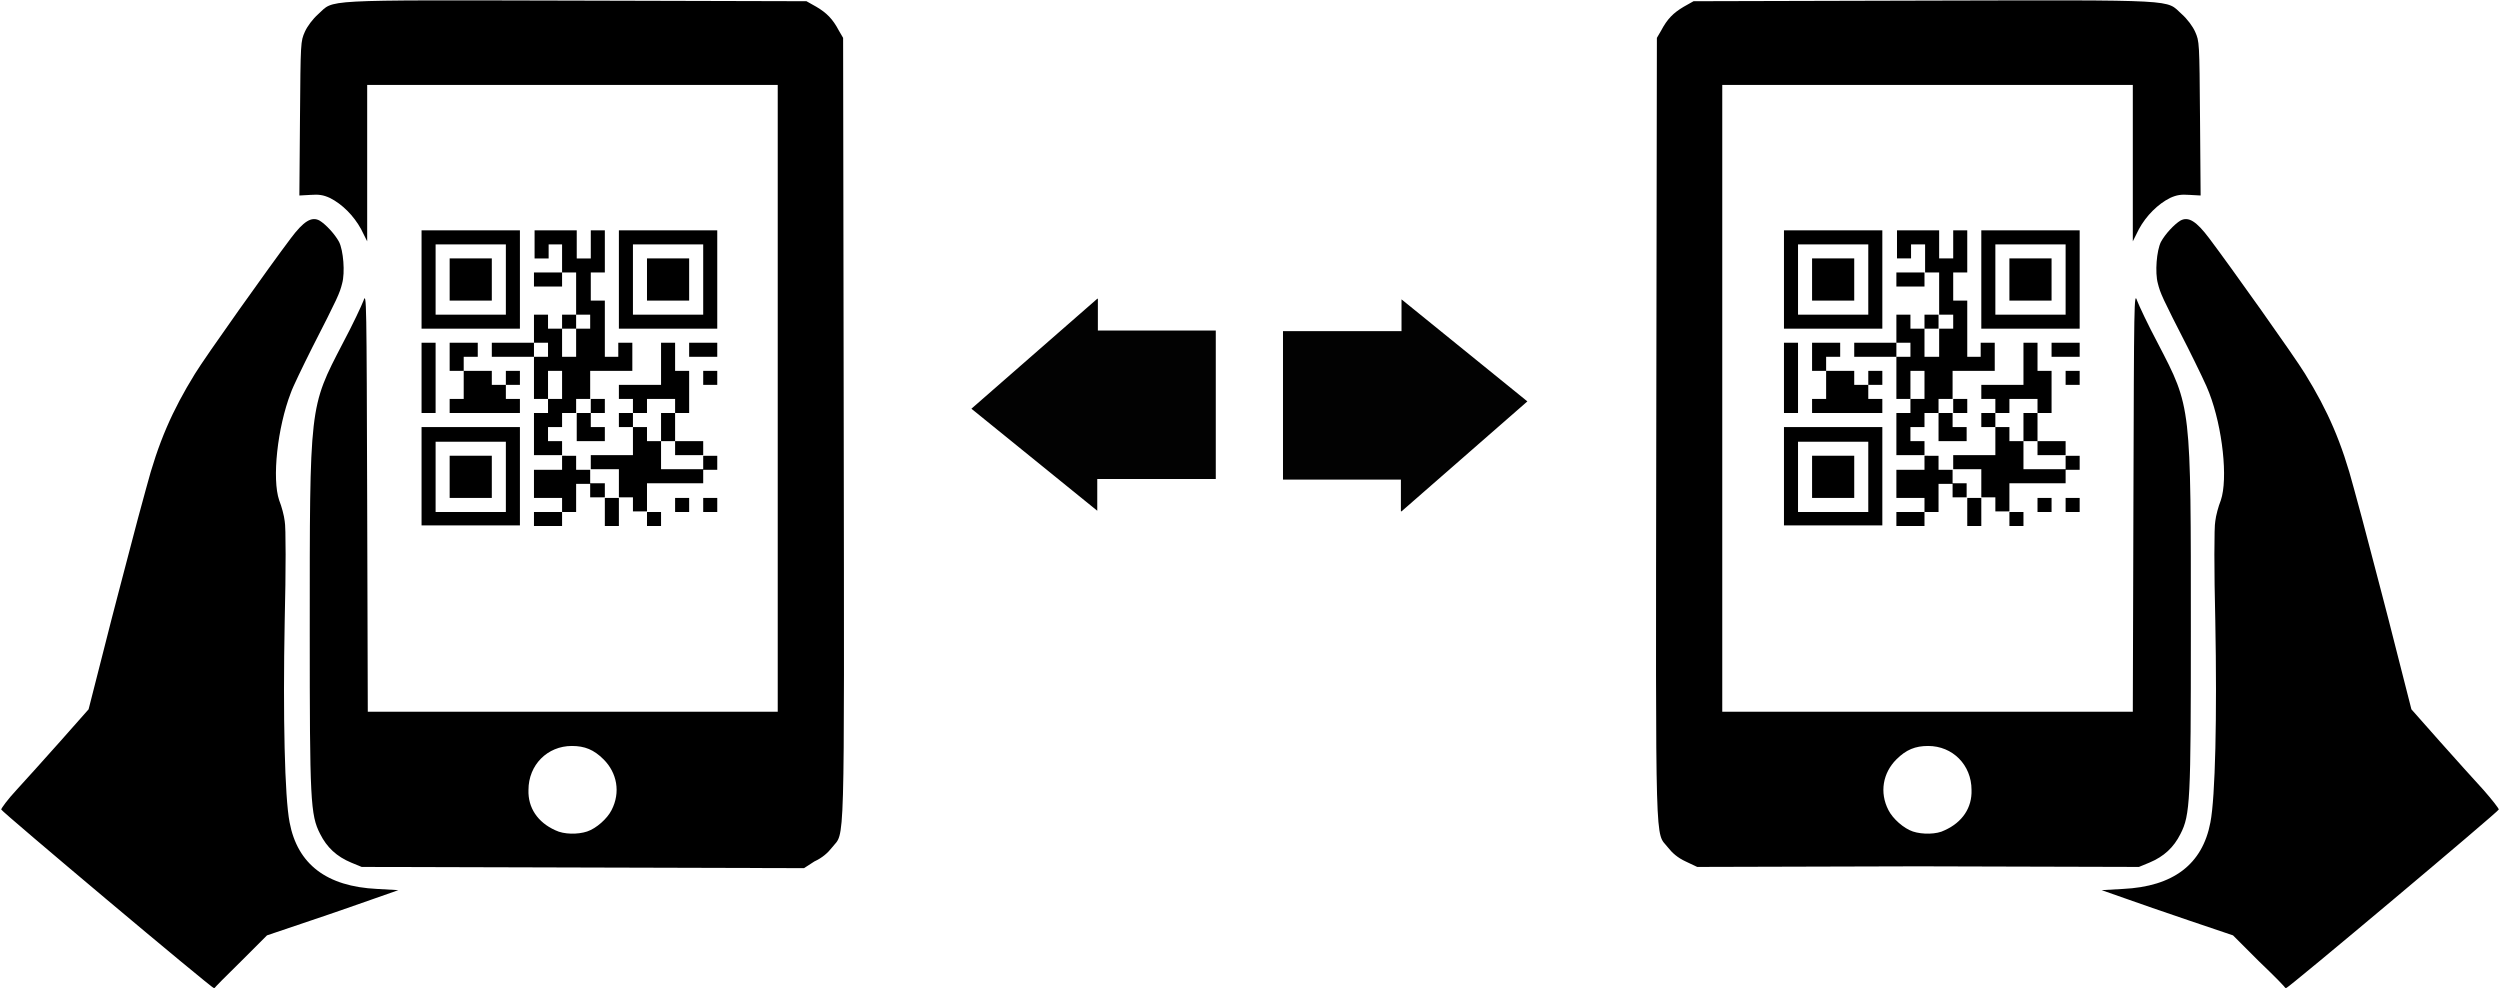 <?xml version="1.0" encoding="utf-8"?>
<!-- Generator: Adobe Illustrator 19.0.0, SVG Export Plug-In . SVG Version: 6.00 Build 0)  -->
<svg version="1.1" id="svg2" xmlns="http://www.w3.org/2000/svg" xmlns:xlink="http://www.w3.org/1999/xlink" x="0px" y="0px"
	 viewBox="-47 347.2 409.2 161.7" style="enable-background:new -47 347.2 409.2 161.7;" xml:space="preserve">
<style type="text/css">
	.st0{display:none;fill:none;stroke:#FFFFFF;stroke-width:4.328;}
	.st1{fill-rule:evenodd;clip-rule:evenodd;fill:#020202;}
</style>
<path id="path4201" d="M322.8,504.6l-4.3-4.3l-7.1-2.4c-3.9-1.3-8.7-3-10.7-3.7l-3.7-1.3l3.5-0.2c8.2-0.4,13-4,14.3-10.9
	c0.8-4.1,1.1-17.3,0.8-33c-0.2-8.1-0.2-15.4,0-16.3c0.1-0.9,0.5-2.4,0.9-3.4c1.2-3.5,0.3-11.9-1.9-17.6c-0.3-0.9-1.9-4.2-3.5-7.4
	c-4.2-8.2-4.5-8.9-4.9-10.5c-0.5-1.8-0.2-5.4,0.5-6.8c0.7-1.3,2.2-2.9,3.2-3.5c1.3-0.7,2.6,0.1,4.7,2.9c3.4,4.5,14,19.4,15.7,22.2
	c3.7,6,6,11.2,8,18.8c0.7,2.5,1.9,7,2.7,10.1c0.8,3.1,2.7,10.2,4.1,15.8l2.6,10.2l4.6,5.2c2.6,2.9,5.8,6.5,7.2,8
	c1.4,1.6,2.5,3,2.5,3.2c0,0.3-34.5,29.3-34.9,29.3C327.2,508.9,325.2,506.9,322.8,504.6z M228.9,488.2c-1.3-0.6-2.2-1.4-2.9-2.3
	c-2.1-2.7-2,2.4-1.9-68.5l0.1-64l0.7-1.2c1-1.9,2-2.9,3.7-3.9l1.6-0.9l37.8-0.1c42.5-0.1,39.4-0.2,42.1,2.2c0.9,0.8,1.8,2,2.2,2.9
	c0.7,1.6,0.7,1.6,0.8,14.2l0.1,12.6l-1.8-0.1c-1.4-0.1-2.1,0-3.2,0.5c-2,1-3.9,2.9-5.1,5.1l-1,2l0-12.8l0-12.8h-33.6h-33.6v51.3
	v51.3h33.6h33.6l0.1-34.4c0.1-33,0.1-34.4,0.6-32.9c0.3,0.8,1.8,4,3.4,7c5.5,10.6,5.4,9.9,5.4,47.2c0,27.6-0.1,30-1.7,33.1
	c-1.1,2.2-2.7,3.7-5.1,4.7l-1.7,0.7L267,489l-36.2,0.1L228.9,488.2L228.9,488.2z M271.3,483.1c2.9-1.3,4.5-3.7,4.4-6.6
	c0-4.1-3.1-7.2-7.1-7.2c-2.1,0-3.6,0.6-5.2,2.2c-2.2,2.2-2.8,5.4-1.3,8.3c0.7,1.4,2.5,3,4,3.5C267.6,483.8,270,483.8,271.3,483.1z"
	/>
<path id="path4201-1" d="M-7.6,504.6l4.3-4.3l7.1-2.4c3.9-1.3,8.7-3,10.7-3.7l3.7-1.3l-3.5-0.2c-8.2-0.4-13-4-14.3-10.9
	c-0.8-4.1-1.1-17.3-0.8-33c0.2-8.1,0.2-15.4,0-16.3c-0.1-0.9-0.5-2.4-0.9-3.4c-1.2-3.5-0.3-11.9,1.9-17.6c0.3-0.9,1.9-4.2,3.5-7.4
	c4.2-8.2,4.5-8.9,4.9-10.5c0.5-1.8,0.2-5.4-0.5-6.8c-0.7-1.3-2.2-2.9-3.2-3.5c-1.3-0.7-2.6,0.1-4.7,2.9c-3.4,4.5-14,19.4-15.7,22.2
	c-3.7,6-6,11.2-8,18.8c-0.7,2.5-1.9,7-2.7,10.1c-0.8,3.1-2.7,10.2-4.1,15.8l-2.6,10.2l-4.6,5.2c-2.6,2.9-5.8,6.5-7.2,8
	s-2.5,3-2.5,3.2c0,0.3,34.5,29.3,34.9,29.3C-12,508.9-9.9,506.9-7.6,504.6z M86.3,488.2c1.3-0.6,2.2-1.4,2.9-2.3
	c2.1-2.7,2,2.4,1.9-68.5l-0.1-64l-0.7-1.2c-1-1.9-2-2.9-3.7-3.9l-1.6-0.9l-37.8-0.1c-42.5-0.1-39.4-0.2-42.1,2.2
	c-0.9,0.8-1.8,2-2.2,2.9c-0.7,1.6-0.7,1.6-0.8,14.2L2,379.2l1.8-0.1c1.4-0.1,2.1,0,3.2,0.5c2,1,3.9,2.9,5.1,5.1l1,2l0-12.8l0-12.8
	h33.6h33.6v51.3v51.3H46.8H13.2l-0.1-34.4c-0.1-33-0.1-34.4-0.6-32.9c-0.3,0.8-1.8,4-3.4,7c-5.5,10.6-5.4,9.9-5.4,47.2
	c0,27.6,0.1,30,1.7,33.1c1.1,2.2,2.7,3.7,5.1,4.7l1.7,0.7l36.2,0.1l36.2,0.1L86.3,488.2L86.3,488.2z M43.9,483.1
	c-2.9-1.3-4.5-3.7-4.4-6.6c0-4.1,3.1-7.2,7.1-7.2c2.1,0,3.6,0.6,5.2,2.2c2.2,2.2,2.8,5.4,1.3,8.3c-0.7,1.4-2.5,3-4,3.5
	C47.6,483.8,45.3,483.8,43.9,483.1z"/>
<g>
	<path d="M33.5,410.2h2.3v2.3h2.3v2.3H26.6v-2.3h2.3v-4.6h4.6L33.5,410.2L33.5,410.2z M63.5,431h2.3v-2.3h-2.3V431z M35.8,410.2h2.3
		v-2.3h-2.3V410.2z M68.1,431h2.3v-2.3h-2.3V431z M40.4,433.3H45V431h-4.6V433.3z M61.2,433.3V431h-2.3v2.3H61.2z M52,433.3h2.3
		v-4.6H52V433.3z M33.5,403.3v2.3h6.9v-2.3H33.5z M31.2,405.6v-2.3h-4.6v4.6h2.3v-2.3H31.2z M38.1,401H22v-16.1h16.1V401z
		 M35.8,387.2H24.3v11.5h11.5V387.2z M26.6,428.7h6.9v-6.9h-6.9V428.7z M49.6,426.3v2.3H52v-2.3H49.6z M33.5,389.5h-6.9v6.9h6.9
		V389.5z M70.4,384.9V401H54.3v-16.1H70.4z M68.1,387.2H56.6v11.5h11.5V387.2z M22,417.1h16.1v16.1H22V417.1z M24.3,431h11.5v-11.5
		H24.3V431z M24.3,403.3H22v11.5h2.3V403.3z M54.3,414.8v2.3h2.3v-2.3H54.3z M47.3,424.1v-2.3H45v2.3h-4.6v4.6H45v2.3h2.3v-4.6h2.3
		v-2.3H47.3z M40.4,394.1H45v-2.3h-4.6V394.1z M58.9,412.5h4.6v2.3h2.3v-6.9h-2.3v-4.6h-2.3v6.9h-6.9v2.3h2.3v2.3h2.3V412.5z
		 M61.2,419.4h-2.3v-2.3h-2.3v4.6h-6.9v2.3h4.6v4.6h2.3v2.3h2.3v-4.6h9.2v-2.3h-6.9V419.4z M61.2,419.4h2.3v-4.6h-2.3V419.4z
		 M42.7,419.4v-2.3H45v-2.3h2.3v-2.3h2.3v-4.6h6.9v-4.6h-2.3v2.3H52v-9.2h-2.3v-4.6H52v-6.9h-2.3v4.6h-2.3v-4.6h-6.9v4.6h2.3v-2.3
		H45v4.6h2.3v6.9h2.3v2.3h-2.3v4.6H45V401h-2.3v-2.3h-2.3v4.6h2.3v2.3h-2.3v6.9h2.3v-4.6H45v4.6h-2.3v2.3h-2.3v6.9H45v-2.3H42.7z
		 M68.1,421.7v-2.3h-4.6v2.3H68.1z M65.8,389.5h-6.9v6.9h6.9V389.5z M47.3,419.4H52v-2.3h-2.3v-2.3h-2.3V419.4z M52,414.8v-2.3h-2.3
		v2.3H52z M65.8,405.6h4.6v-2.3h-4.6V405.6z M68.1,424.1h2.3v-2.3h-2.3V424.1z M68.1,410.2h2.3v-2.3h-2.3V410.2z M47.3,398.7H45v2.3
		h2.3V398.7z M47.3,398.7"/>
</g>
<g>
	<path d="M256.5,410.2h2.3v2.3h2.3v2.3h-11.5v-2.3h2.3v-4.6h4.6L256.5,410.2L256.5,410.2z M286.5,431h2.3v-2.3h-2.3V431z
		 M258.8,410.2h2.3v-2.3h-2.3V410.2z M291.1,431h2.3v-2.3h-2.3V431z M263.4,433.3h4.6V431h-4.6V433.3z M284.2,433.3V431h-2.3v2.3
		H284.2z M275,433.3h2.3v-4.6H275V433.3z M256.5,403.3v2.3h6.9v-2.3H256.5z M254.2,405.6v-2.3h-4.6v4.6h2.3v-2.3H254.2z M261.1,401
		H245v-16.1h16.1V401z M258.8,387.2h-11.5v11.5h11.5V387.2z M249.6,428.7h6.9v-6.9h-6.9V428.7z M272.6,426.3v2.3h2.3v-2.3H272.6z
		 M256.5,389.5h-6.9v6.9h6.9V389.5z M293.4,384.9V401h-16.1v-16.1H293.4z M291.1,387.2h-11.5v11.5h11.5V387.2z M245,417.1h16.1v16.1
		H245V417.1z M247.3,431h11.5v-11.5h-11.5V431z M247.3,403.3H245v11.5h2.3V403.3z M277.3,414.8v2.3h2.3v-2.3H277.3z M270.3,424.1
		v-2.3H268v2.3h-4.6v4.6h4.6v2.3h2.3v-4.6h2.3v-2.3H270.3z M263.4,394.1h4.6v-2.3h-4.6V394.1z M281.9,412.5h4.6v2.3h2.3v-6.9h-2.3
		v-4.6h-2.3v6.9h-6.9v2.3h2.3v2.3h2.3V412.5z M284.2,419.4h-2.3v-2.3h-2.3v4.6h-6.9v2.3h4.6v4.6h2.3v2.3h2.3v-4.6h9.2v-2.3h-6.9
		V419.4z M284.2,419.4h2.3v-4.6h-2.3V419.4z M265.7,419.4v-2.3h2.3v-2.3h2.3v-2.3h2.3v-4.6h6.9v-4.6h-2.3v2.3H275v-9.2h-2.3v-4.6
		h2.3v-6.9h-2.3v4.6h-2.3v-4.6h-6.9v4.6h2.3v-2.3h2.3v4.6h2.3v6.9h2.3v2.3h-2.3v4.6H268V401h-2.3v-2.3h-2.3v4.6h2.3v2.3h-2.3v6.9
		h2.3v-4.6h2.3v4.6h-2.3v2.3h-2.3v6.9h4.6v-2.3H265.7z M291.1,421.7v-2.3h-4.6v2.3H291.1z M288.8,389.5h-6.9v6.9h6.9V389.5z
		 M270.3,419.4h4.6v-2.3h-2.3v-2.3h-2.3V419.4z M275,414.8v-2.3h-2.3v2.3H275z M288.8,405.6h4.6v-2.3h-4.6V405.6z M291.1,424.1h2.3
		v-2.3h-2.3V424.1z M291.1,410.2h2.3v-2.3h-2.3V410.2z M270.3,398.7H268v2.3h2.3V398.7z M270.3,398.7"/>
</g>
<polygon class="st0" points="152,392 152,411.8 110,411.8 126,383.1 126,392 "/>
<polygon class="st0" points="152,392 152,411.8 110,411.8 126,383.1 126,392 "/>
<g>
	<path class="st1" d="M132.6,396.1l-20.6,18l20.6,16.7v-5.2H152v-24.3h-19.3V396.1z"/>
	<path class="st1" d="M182.4,430.9l20.6-18l-20.6-16.7v5.2H163v24.3h19.3V430.9z"/>
</g>
</svg>
